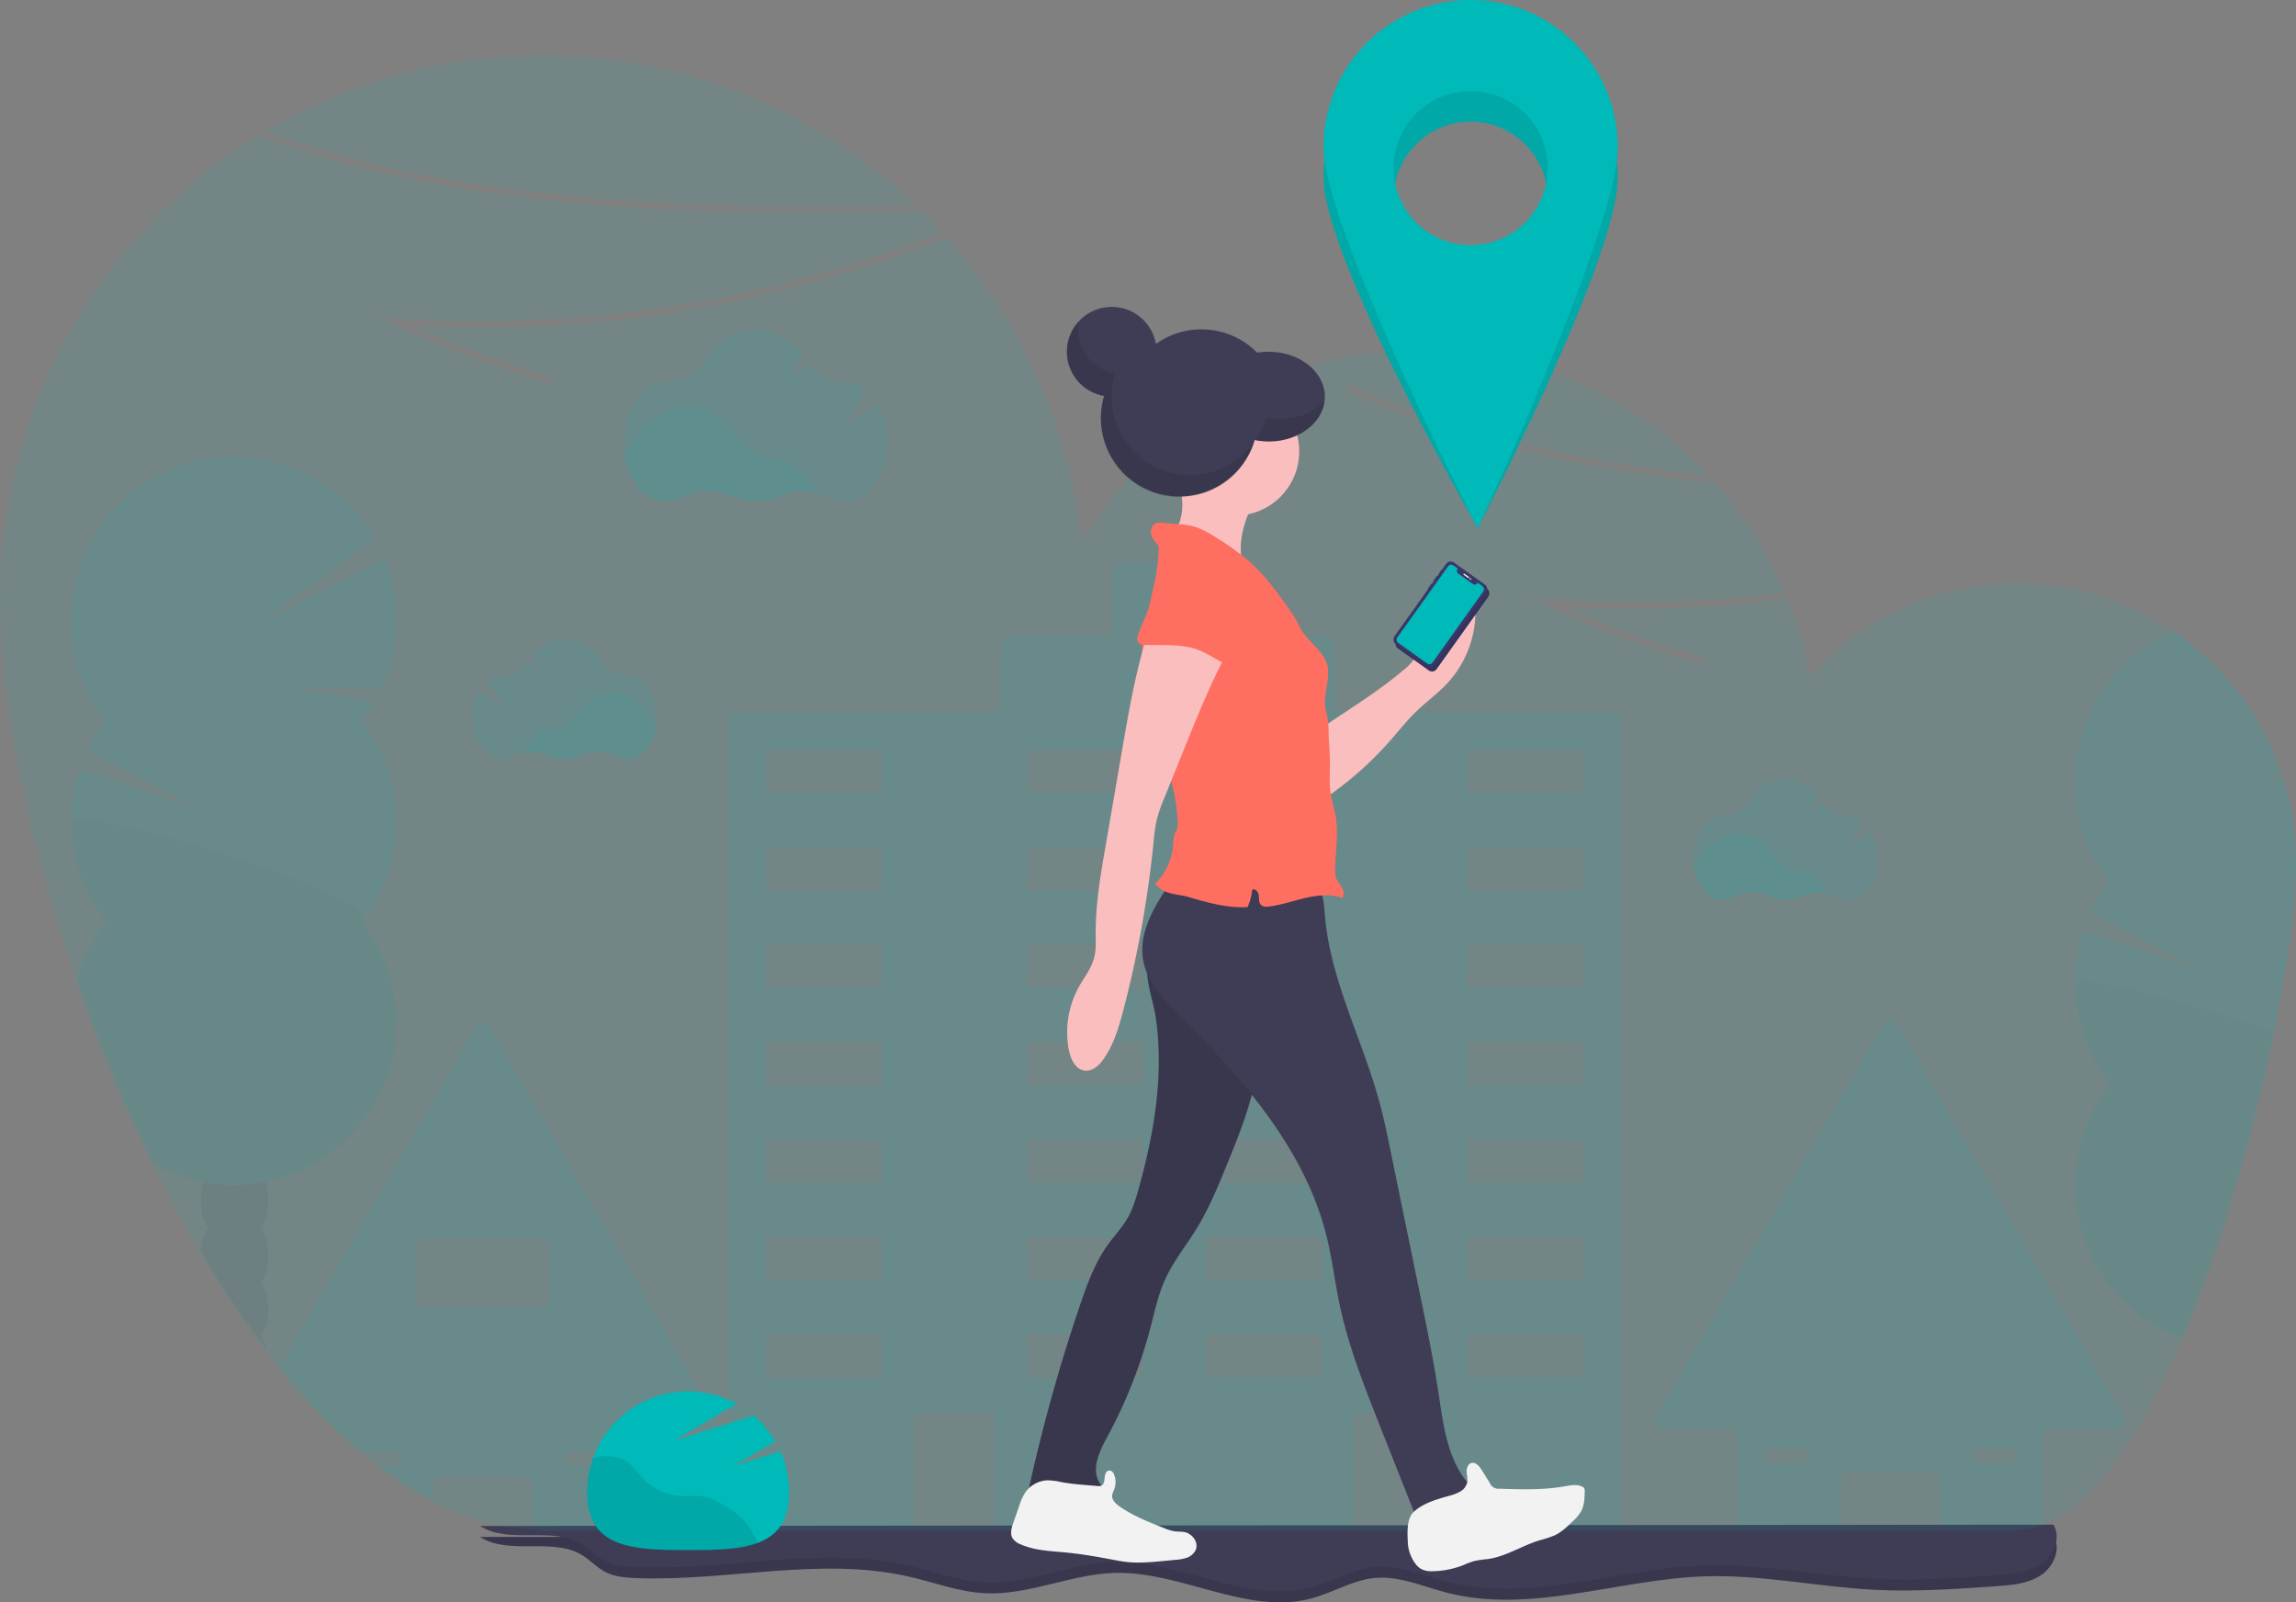 <svg id="fbbf0112-9f0c-4059-91ae-024eb0aa32cc" data-name="Layer 1" xmlns="http://www.w3.org/2000/svg" width="1046" height="729.87" viewBox="0 0 1046 729.87"><rect x="0" y="0" width="1046" height="729.87" fill="#808080" stroke="none"/><title>directions</title><path d="M494.15,178.37A246.62,246.62,0,0,0,197.81,145C292.79,179,397.59,180.25,494.15,178.37Z" transform="translate(-77 -85.07)" fill="#00bab9" opacity="0.1"/><path d="M1044.64,730.55,940.92,550.9a3.3,3.3,0,0,0-5.73,0L831.47,730.55a3.3,3.3,0,0,0,2.86,5h30.94a3.32,3.32,0,0,1,3.31,3.31V777.2a3.31,3.31,0,0,0,3.3,3.31h40.37a3.31,3.31,0,0,0,3.31-3.31V758.67a3.3,3.3,0,0,1,3.3-3.3h38.38a3.31,3.31,0,0,1,3.31,3.3V777.2a3.31,3.31,0,0,0,3.31,3.31h40.36a3.31,3.31,0,0,0,3.31-3.31V738.82a3.31,3.31,0,0,1,3.31-3.31h30.94A3.31,3.31,0,0,0,1044.64,730.55ZM900,750.43a3.3,3.3,0,0,1-2.34,1H883.13a3.31,3.31,0,0,1,0-6.62h14.56a3.31,3.31,0,0,1,2.34,5.65Zm95.28,0a3.3,3.3,0,0,1-2.34,1H978.42a3.31,3.31,0,0,1,0-6.62H993a3.31,3.31,0,0,1,2.34,5.65Z" transform="translate(-77 -85.07)" fill="#00bab9" opacity="0.1"/><path d="M403.55,732.13,299.83,552.48a3.31,3.31,0,0,0-5.73,0L204.51,707.65A273.67,273.67,0,0,0,242,746.36H256.6a3.31,3.31,0,0,1,0,6.62h-6.16a160.29,160.29,0,0,0,24,14.93v-7.65a3.31,3.31,0,0,1,3.31-3.31h38.38a3.31,3.31,0,0,1,3.3,3.31v18.52a3.22,3.22,0,0,0,.31,1.39,3.31,3.31,0,0,0,3,1.92h40.37a3.24,3.24,0,0,0,2.63-1.33,3.18,3.18,0,0,0,.67-2V740.41a3.31,3.31,0,0,1,3.31-3.31h30.94A3.31,3.31,0,0,0,403.55,732.13ZM335,747.33a3.3,3.3,0,0,1,2.34-1h14.56a3.31,3.31,0,0,1,0,6.62H337.33a3.31,3.31,0,0,1-2.34-5.65Zm-65.15-66.48a3.31,3.31,0,0,1-3.31-3.31V652.4a3.31,3.31,0,0,1,3.31-3.31H324.1a3.31,3.31,0,0,1,3.3,3.31v25.14a3.31,3.31,0,0,1-3.3,3.31Z" transform="translate(-77 -85.07)" fill="#00bab9" opacity="0.1"/><path d="M813.53,409.41H685.18V381.65a6.64,6.64,0,0,0-6.64-6.64H640.85V345.44a4.18,4.18,0,0,0-4.18-4.18H588.12a4.18,4.18,0,0,0-4.18,4.18V375H539.63a6.64,6.64,0,0,0-6.64,6.64v27.76H410.6a1.35,1.35,0,0,0-1.34,1.35V779.28a1.35,1.35,0,0,0,1.34,1.35h81.34a1.35,1.35,0,0,0,1.35-1.35V729.7a1.36,1.36,0,0,1,1.35-1.35H529a1.36,1.36,0,0,1,1.35,1.35v49.58a1.35,1.35,0,0,0,1.34,1.35H692.44a1.36,1.36,0,0,0,1.35-1.35V729.7a1.35,1.35,0,0,1,1.34-1.35h34.36a1.35,1.35,0,0,1,1.35,1.35v49.58a1.36,1.36,0,0,0,1.35,1.35h81.34a1.36,1.36,0,0,0,1.35-1.35V410.76A1.36,1.36,0,0,0,813.53,409.41ZM478.73,711.13a1.34,1.34,0,0,1-1.34,1.34H427.15a1.34,1.34,0,0,1-1.35-1.34V694a1.35,1.35,0,0,1,1.35-1.35h50.24a1.35,1.35,0,0,1,1.34,1.35Zm0-44.34a1.34,1.34,0,0,1-1.34,1.35H427.15a1.34,1.34,0,0,1-1.35-1.35V649.64a1.34,1.34,0,0,1,1.35-1.35h50.24a1.34,1.34,0,0,1,1.34,1.35Zm0-44.33a1.35,1.35,0,0,1-1.34,1.35H427.15a1.35,1.35,0,0,1-1.35-1.35V605.3a1.35,1.35,0,0,1,1.35-1.35h50.24a1.35,1.35,0,0,1,1.34,1.35Zm0-44.34a1.34,1.34,0,0,1-1.34,1.35H427.15a1.34,1.34,0,0,1-1.35-1.35V561a1.34,1.34,0,0,1,1.35-1.35h50.24a1.34,1.34,0,0,1,1.34,1.35Zm0-44.33a1.35,1.35,0,0,1-1.34,1.35H427.15a1.35,1.35,0,0,1-1.35-1.35V516.63a1.34,1.34,0,0,1,1.35-1.34h50.24a1.34,1.34,0,0,1,1.34,1.34Zm0-44.33a1.34,1.34,0,0,1-1.34,1.34H427.15a1.34,1.34,0,0,1-1.35-1.34V472.3a1.35,1.35,0,0,1,1.35-1.35h50.24a1.35,1.35,0,0,1,1.34,1.35Zm0-44.34a1.34,1.34,0,0,1-1.34,1.35H427.15a1.34,1.34,0,0,1-1.35-1.35V428a1.34,1.34,0,0,1,1.35-1.35h50.24a1.34,1.34,0,0,1,1.34,1.35Zm119.11,266a1.34,1.34,0,0,1-1.35,1.34H546.25a1.35,1.35,0,0,1-1.35-1.34V694a1.36,1.36,0,0,1,1.35-1.35h50.24a1.35,1.35,0,0,1,1.35,1.35Zm0-44.34a1.34,1.34,0,0,1-1.35,1.35H546.25a1.35,1.35,0,0,1-1.35-1.35V649.64a1.35,1.35,0,0,1,1.35-1.35h50.24a1.34,1.34,0,0,1,1.35,1.35Zm0-44.33a1.35,1.35,0,0,1-1.35,1.35H546.25a1.36,1.36,0,0,1-1.35-1.35V605.3a1.36,1.36,0,0,1,1.35-1.35h50.24a1.35,1.35,0,0,1,1.35,1.35Zm0-44.34a1.34,1.34,0,0,1-1.35,1.35H546.25a1.35,1.35,0,0,1-1.35-1.35V561a1.35,1.35,0,0,1,1.35-1.35h50.24a1.34,1.34,0,0,1,1.35,1.35Zm0-44.33a1.35,1.35,0,0,1-1.35,1.35H546.25a1.36,1.36,0,0,1-1.35-1.35V516.63a1.35,1.35,0,0,1,1.35-1.34h50.24a1.34,1.34,0,0,1,1.35,1.34Zm0-44.33a1.34,1.34,0,0,1-1.35,1.34H546.25a1.35,1.35,0,0,1-1.35-1.34V472.3a1.36,1.36,0,0,1,1.35-1.35h50.24a1.35,1.35,0,0,1,1.35,1.35Zm0-44.34a1.34,1.34,0,0,1-1.35,1.35H546.25a1.35,1.35,0,0,1-1.35-1.35V428a1.35,1.35,0,0,1,1.35-1.35h50.24a1.34,1.34,0,0,1,1.35,1.35Zm81.39,266a1.34,1.34,0,0,1-1.35,1.34H627.64a1.35,1.35,0,0,1-1.35-1.34V694a1.36,1.36,0,0,1,1.35-1.35h50.24a1.35,1.35,0,0,1,1.35,1.35Zm0-44.34a1.34,1.34,0,0,1-1.35,1.35H627.64a1.35,1.35,0,0,1-1.35-1.35V649.64a1.35,1.35,0,0,1,1.35-1.35h50.24a1.34,1.34,0,0,1,1.35,1.35Zm0-44.33a1.35,1.35,0,0,1-1.35,1.35H627.64a1.36,1.36,0,0,1-1.35-1.35V605.3a1.36,1.36,0,0,1,1.35-1.35h50.24a1.35,1.35,0,0,1,1.35,1.35Zm0-44.34a1.34,1.34,0,0,1-1.35,1.35H627.64a1.35,1.35,0,0,1-1.35-1.35V561a1.35,1.35,0,0,1,1.35-1.35h50.24a1.34,1.34,0,0,1,1.35,1.35Zm0-44.33a1.35,1.35,0,0,1-1.35,1.35H627.64a1.36,1.36,0,0,1-1.35-1.35V516.63a1.35,1.35,0,0,1,1.35-1.34h50.24a1.34,1.34,0,0,1,1.35,1.34Zm0-44.33a1.34,1.34,0,0,1-1.35,1.34H627.64a1.35,1.35,0,0,1-1.35-1.34V472.3a1.36,1.36,0,0,1,1.35-1.35h50.24a1.35,1.35,0,0,1,1.35,1.35Zm0-44.34a1.34,1.34,0,0,1-1.35,1.35H627.64a1.35,1.35,0,0,1-1.35-1.35V428a1.35,1.35,0,0,1,1.35-1.35h50.24a1.34,1.34,0,0,1,1.35,1.35Zm119.11,266a1.35,1.35,0,0,1-1.35,1.34H746.75a1.34,1.34,0,0,1-1.35-1.34V694a1.35,1.35,0,0,1,1.35-1.35H797a1.36,1.36,0,0,1,1.35,1.35Zm0-44.34a1.35,1.35,0,0,1-1.35,1.35H746.75a1.34,1.34,0,0,1-1.35-1.35V649.64a1.34,1.34,0,0,1,1.35-1.35H797a1.35,1.35,0,0,1,1.35,1.35Zm0-44.33a1.36,1.36,0,0,1-1.35,1.35H746.75a1.35,1.35,0,0,1-1.35-1.35V605.3a1.35,1.35,0,0,1,1.35-1.35H797a1.36,1.36,0,0,1,1.35,1.35Zm0-44.34a1.35,1.35,0,0,1-1.35,1.35H746.75a1.34,1.34,0,0,1-1.35-1.35V561a1.34,1.34,0,0,1,1.35-1.35H797a1.35,1.35,0,0,1,1.35,1.35Zm0-44.33a1.36,1.36,0,0,1-1.35,1.35H746.75a1.35,1.35,0,0,1-1.35-1.35V516.63a1.34,1.34,0,0,1,1.35-1.34H797a1.35,1.35,0,0,1,1.35,1.34Zm0-44.33A1.35,1.35,0,0,1,797,490.8H746.75a1.34,1.34,0,0,1-1.35-1.34V472.3a1.35,1.35,0,0,1,1.35-1.35H797a1.36,1.36,0,0,1,1.35,1.35Zm0-44.34a1.35,1.35,0,0,1-1.35,1.35H746.75a1.34,1.34,0,0,1-1.35-1.35V428a1.34,1.34,0,0,1,1.35-1.35H797a1.35,1.35,0,0,1,1.35,1.35Z" transform="translate(-77 -85.07)" fill="#00bab9" opacity="0.1"/><path d="M448,309.53a28.89,28.89,0,0,0-16.77,1.82A24.71,24.71,0,0,1,411,311.3a28.22,28.22,0,0,0-23.68.47,14.75,14.75,0,0,1-6.82,1.7c-9.6,0-17.59-9.67-19.25-22.43a18.41,18.41,0,0,0,4.8-5.17c5.63-9.07,14.35-14.9,24.14-14.9s18.4,5.76,24,14.73a18.51,18.51,0,0,0,15.95,8.76h.25C438.11,294.46,444.73,300.59,448,309.53Z" transform="translate(-77 -85.07)" fill="#00bab9" opacity="0.1"/><path d="M477.2,269.48l-15.52,9.84,9.42-17.13a15.34,15.34,0,0,0-9.39-3.35h-.25a18.16,18.16,0,0,1-3.22-.24L453,261.94l2.26-4.1a18.7,18.7,0,0,1-9.2-7l-9.42,6L442.57,246c-5.51-6.61-12.93-10.66-21.09-10.66-9.79,0-18.51,5.82-24.14,14.89a18.05,18.05,0,0,1-16,8.61h-.53c-10.81,0-19.57,12.25-19.57,27.37s8.76,27.37,19.57,27.37a14.61,14.61,0,0,0,6.82-1.71,28.22,28.22,0,0,1,23.68-.46,24.71,24.71,0,0,0,20.14,0,28.21,28.21,0,0,1,23.48.45,14.65,14.65,0,0,0,6.74,1.67c10.81,0,19.57-12.26,19.57-27.37A34.76,34.76,0,0,0,477.2,269.48Z" transform="translate(-77 -85.07)" fill="#00bab9" opacity="0.1"/><path d="M909,492a20.31,20.31,0,0,0-11.74,1.27,17.27,17.27,0,0,1-14.1,0,19.76,19.76,0,0,0-16.58.33,10.28,10.28,0,0,1-4.77,1.19c-6.72,0-12.31-6.77-13.47-15.7a13.07,13.07,0,0,0,3.36-3.62c3.94-6.35,10-10.43,16.89-10.43s12.89,4,16.83,10.31a12.94,12.94,0,0,0,11.16,6.13h.18C902.06,481.46,906.69,485.75,909,492Z" transform="translate(-77 -85.07)" fill="#00bab9" opacity="0.1"/><path d="M929.42,464l-10.86,6.89,6.59-12a10.74,10.74,0,0,0-6.57-2.34h-.17a12.89,12.89,0,0,1-2.25-.17l-3.69,2.33,1.58-2.86a13.19,13.19,0,0,1-6.44-4.89L901,455.12l4.16-7.57c-3.85-4.63-9-7.47-14.76-7.47-6.85,0-13,4.08-16.9,10.43a12.62,12.62,0,0,1-11.17,6H862c-7.56,0-13.7,8.57-13.7,19.15s6.14,19.16,13.7,19.16a10.28,10.28,0,0,0,4.77-1.19,19.72,19.72,0,0,1,16.58-.32,17.37,17.37,0,0,0,14.1,0,19.75,19.75,0,0,1,16.43.32,10.35,10.35,0,0,0,4.72,1.16c7.57,0,13.7-8.57,13.7-19.16A24.35,24.35,0,0,0,929.42,464Z" transform="translate(-77 -85.07)" fill="#00bab9" opacity="0.1"/><path d="M315.62,428a20.32,20.32,0,0,1,11.74,1.27,17.24,17.24,0,0,0,14.09,0,19.76,19.76,0,0,1,16.58.33,10.31,10.31,0,0,0,4.77,1.19c6.72,0,12.32-6.77,13.48-15.7a12.93,12.93,0,0,1-3.36-3.62C369,405.1,362.87,401,356,401s-12.88,4-16.82,10.31A13,13,0,0,1,328,417.46h-.17C322.51,417.46,317.87,421.75,315.62,428Z" transform="translate(-77 -85.07)" fill="#00bab9" opacity="0.1"/><path d="M295.14,400,306,406.86l-6.6-12a10.76,10.76,0,0,1,6.57-2.34h.18a13,13,0,0,0,2.25-.17l3.68,2.33-1.58-2.86a13.21,13.21,0,0,0,6.45-4.89l6.59,4.18-4.17-7.57c3.86-4.63,9.05-7.47,14.77-7.47,6.85,0,13,4.08,16.9,10.43a12.61,12.61,0,0,0,11.17,6h.36c7.57,0,13.7,8.57,13.7,19.15s-6.13,19.16-13.7,19.16a10.34,10.34,0,0,1-4.77-1.19,19.72,19.72,0,0,0-16.58-.32,17.35,17.35,0,0,1-14.09,0,19.77,19.77,0,0,0-16.44.32,10.32,10.32,0,0,1-4.72,1.16c-7.56,0-13.7-8.57-13.7-19.16A24.35,24.35,0,0,1,295.14,400Z" transform="translate(-77 -85.07)" fill="#00bab9" opacity="0.1"/><path d="M295.68,785.13c13.54,8.6,33.05-.1,46.68,8.37,3.52,2.18,6.36,5.39,10,7.37,4.37,2.39,9.51,2.82,14.48,3,41.62,1.61,83.94-10,124.52-.62,11.35,2.62,22.45,6.88,34.08,7.5,20.09,1.09,39.34-8.71,59.45-9.25,30.5-.82,60.47,19.59,89.9,11.54,9.68-2.65,18.56-8.3,28.55-9.25,11.13-1,21.83,3.85,32.65,6.68,38.37,10,78.33-6.2,118-7.41,25.87-.79,51.49,4.85,77.34,6.15,18.38.92,36.8-.37,55.16-1.65,7-.49,14.33-1.09,20.19-4.93s9.46-12.09,5.84-18.09Z" transform="translate(-77 -85.07)" fill="#3f3d56"/><path d="M295.68,785.13c13.54,8.6,33.05-.1,46.68,8.37,3.52,2.18,6.36,5.39,10,7.37,4.37,2.39,9.51,2.82,14.48,3,41.62,1.61,83.94-10,124.52-.62,11.35,2.62,22.45,6.88,34.08,7.5,20.09,1.09,39.34-8.71,59.45-9.25,30.5-.82,60.47,19.59,89.9,11.54,9.68-2.65,18.56-8.3,28.55-9.25,11.13-1,21.83,3.85,32.65,6.68,38.37,10,78.33-6.2,118-7.41,25.87-.79,51.49,4.85,77.34,6.15,18.38.92,36.8-.37,55.16-1.65,7-.49,14.33-1.09,20.19-4.93s9.46-12.09,5.84-18.09Z" transform="translate(-77 -85.07)" opacity="0.1"/><path d="M295.68,780.13c13.54,8.6,33.05-.1,46.68,8.37,3.52,2.18,6.36,5.39,10,7.37,4.37,2.39,9.51,2.82,14.48,3,41.62,1.61,83.94-10,124.52-.62,11.35,2.62,22.45,6.88,34.08,7.5,20.09,1.09,39.34-8.71,59.45-9.25,30.5-.82,60.47,19.59,89.9,11.54,9.68-2.65,18.56-8.3,28.55-9.25,11.13-1,21.83,3.85,32.65,6.68,38.37,10,78.33-6.2,118-7.41,25.87-.79,51.49,4.85,77.34,6.15,18.38.92,36.8-.37,55.16-1.65,7-.49,14.33-1.09,20.19-4.93s9.46-12.09,5.84-18.09Z" transform="translate(-77 -85.07)" fill="#3f3d56"/><g opacity="0.1"><path d="M199.35,656.93a24.45,24.45,0,0,1-3.23,12.38,25.34,25.34,0,0,1,0,24.76,22.75,22.75,0,0,1,2.44,6,454.1,454.1,0,0,1-30.09-45h0a24,24,0,0,1,3.16-10.56,24.45,24.45,0,0,1-3.23-12.38,25.46,25.46,0,0,1,1.46-8.61,21.39,21.39,0,0,1,1.77-3.77c2.82-4.79,7.26-7.88,12.24-7.88s9.43,3.09,12.25,7.88a22.28,22.28,0,0,1,1.73,3.65,25.63,25.63,0,0,1,1.5,8.73,24.45,24.45,0,0,1-3.23,12.38A24.45,24.45,0,0,1,199.35,656.93Z" transform="translate(-77 -85.07)" fill="#3f3d56"/><ellipse cx="106.87" cy="522.35" rx="15.47" ry="20.26" fill="#3f3d56"/><ellipse cx="106.87" cy="497.59" rx="15.47" ry="20.26" fill="#3f3d56"/><path d="M257.67,459a73.78,73.78,0,0,1-15.87,45.83,74.13,74.13,0,0,1-44,118.57c-1.78.36-3.59.64-5.42.86a74.89,74.89,0,0,1-17,.09q-2.82-.3-5.57-.83a73.3,73.3,0,0,1-23-8.41A738.54,738.54,0,0,1,112,531.32a73.79,73.79,0,0,1,13.29-26.45,74.19,74.19,0,0,1-12-69.61l56.28,18.89-52.78-27.42a74.43,74.43,0,0,1,8.45-13.52,74.13,74.13,0,1,1,122.43-82.95l-54.41,40,59-30.6a74.22,74.22,0,0,1-1.42,58.73l-44-.33,40.66,6.68a74.43,74.43,0,0,1-5.77,8.48A73.8,73.8,0,0,1,257.67,459Z" transform="translate(-77 -85.07)" fill="#00bab9"/><path d="M257.67,550.7a74.15,74.15,0,0,1-59.82,72.74c-1.78.36-3.59.64-5.42.86a74.89,74.89,0,0,1-17,.09q-2.82-.3-5.57-.83a73.3,73.3,0,0,1-23-8.41A738.54,738.54,0,0,1,112,531.32a73.79,73.79,0,0,1,13.29-26.45A73.83,73.83,0,0,1,109.42,459c0-8.32,142.32,33.22,132.38,45.83A73.78,73.78,0,0,1,257.67,550.7Z" transform="translate(-77 -85.07)" opacity="0.1"/></g><g opacity="0.1"><path d="M1091.9,637.65c-2.9,9.26-6,18.45-9.18,27.43a25.64,25.64,0,0,1-1.32-8.21C1081.4,647.94,1085.8,640.36,1091.9,637.65Z" transform="translate(-77 -85.07)" fill="#3f3d56"/><path d="M1123,478.09c0,17.55-3.54,45.28-10,77a845.74,845.74,0,0,1-21.15,82.56c-2.9,9.26-6,18.45-9.18,27.43-3.65,10.2-7.5,20.12-11.53,29.61a74.41,74.41,0,0,1-32.91-115.77,74.48,74.48,0,0,1-12-69.76l56.28,18.93-52.78-27.48a74.67,74.67,0,0,1,8.45-13.55,74.4,74.4,0,0,1,29.12-114.25,127.55,127.55,0,0,1,48.75,63.93L1106.3,444l10.46-5.43a126.93,126.93,0,0,1,6.09,33.31l-2.94,0,3,.49C1123,474.26,1123,476.16,1123,478.09Z" transform="translate(-77 -85.07)" fill="#00bab9"/><path d="M1113.05,555.09a845.74,845.74,0,0,1-21.15,82.56c-2.9,9.26-6,18.45-9.18,27.43-3.65,10.2-7.5,20.12-11.53,29.61a74.41,74.41,0,0,1-32.91-115.77A74.1,74.1,0,0,1,1022.42,533C1022.42,528,1074.14,541.1,1113.05,555.09Z" transform="translate(-77 -85.07)" opacity="0.1"/></g><path d="M1122.87,472.35c0-.15,0-.31,0-.47a126.93,126.93,0,0,0-6.09-33.31c-.2-.61-.4-1.23-.61-1.83a127.55,127.55,0,0,0-48.75-63.93,126.8,126.8,0,0,0-166.16,20.54,179.4,179.4,0,0,0-10.11-35.47,569.6,569.6,0,0,1-100.63,3.75,406,406,0,0,0,63.8,23.17l-.78,2.9A409.71,409.71,0,0,1,782.22,361l-6.91-3.35,7.66.5a569.79,569.79,0,0,0,107-3.07A180.42,180.42,0,0,0,858.45,305c-57.56-5.8-114.67-17.88-168-41.83l1.23-2.73c51.91,23.33,107.54,35.32,163.7,41.22a179.76,179.76,0,0,0-285.73,30.37,246.89,246.89,0,0,0-61.24-138.9,576.62,576.62,0,0,1-94.77,28.71A573.15,573.15,0,0,1,265.5,233.63a406,406,0,0,0,63.8,23.17l-.78,2.9A409.71,409.71,0,0,1,257.22,233l-6.91-3.35,7.66.5a569.21,569.21,0,0,0,248.36-39.35q-4.45-4.87-9.16-9.52c-98.42,2-205.61,1-302.65-34.33A247.53,247.53,0,0,0,77,357.82c0,46.46,12.77,110.35,35,174.45a741.24,741.24,0,0,0,34.91,84c6.79,13.8,14,27.21,21.57,40.05h0a454.59,454.59,0,0,0,30.09,45q2.94,3.87,5.95,7.6A274.51,274.51,0,0,0,242,747.79h0q4.17,3.48,8.39,6.63a159.8,159.8,0,0,0,24,15c14.67,7.35,29.81,11.66,45.3,12.28,1.24.05,2.49.08,3.73.08v.51h672v-.51h.5a34,34,0,0,0,11.36-2c23.76-8.43,45.64-42.28,63.83-85.06,4-9.49,7.88-19.41,11.53-29.61,3.22-9,6.28-18.17,9.18-27.43a845.74,845.74,0,0,0,21.15-82.56c6.41-31.72,10-59.45,10-77C1123,476.16,1123,474.26,1122.87,472.35Z" transform="translate(-77 -85.07)" fill="#00bab9" opacity="0.1"/><path d="M411.06,752.86,430.2,741.6a46.13,46.13,0,0,0-9.79-11.71L384.3,741.12l28.3-16.63a46,46,0,0,0-68.1,40.35c0,25.4,20.59,26.28,46,26.28s46-.88,46-26.28a45.79,45.79,0,0,0-3.95-18.67Z" transform="translate(-77 -85.07)" fill="#00bab9"/><path d="M415.93,777.55a35.76,35.76,0,0,0-6.78-5.32c-3.48-2.31-7.07-4.67-11.17-5.45-3.6-.69-7.31-.11-11-.32a25.66,25.66,0,0,1-16.81-7.7c-2.61-2.7-4.67-6-7.81-8.09-3.39-2.22-7.69-2.7-11.71-2.15a29.07,29.07,0,0,0-3.46.71,45.85,45.85,0,0,0-2.72,15.61c0,25.4,20.59,26.28,46,26.28,12.33,0,23.52-.21,31.78-3.32l-1.38-2.58A36.4,36.4,0,0,0,415.93,777.55Z" transform="translate(-77 -85.07)" opacity="0.1"/><circle cx="547.34" cy="185.77" r="35.75" fill="#3f3d56"/><path d="M603.6,548.94c3.69,25.89-.81,52.29-7.82,77.48-1.31,4.69-2.72,9.42-5.17,13.63s-5.86,7.83-8.74,11.79c-6,8.26-9.52,18-12.81,27.64a779.65,779.65,0,0,0-22.82,81.32,5.57,5.57,0,0,0,0,3.47c.87,2,3.51,2.26,5.68,2.25l28.06-.15c1-1.92-.85-4-2-5.84-4-6.22-.16-14.3,3.37-20.81a223.74,223.74,0,0,0,19.78-50c1.92-7.33,3.48-14.82,6.6-21.73,3.77-8.38,9.68-15.59,14.48-23.43,5.58-9.11,9.65-19,13.69-28.93,5.64-13.78,11.33-27.73,13.55-42.45,2.09-13.82,1.06-27.9-.3-41.81a2.64,2.64,0,0,0-3.06-3l-37.65-1.94c-7.76-.4-9.6-2.1-8.42,5.52C600.84,537.64,602.78,543.18,603.6,548.94Z" transform="translate(-77 -85.07)" fill="#3f3d56"/><path d="M603.6,548.94c3.69,25.89-.81,52.29-7.82,77.48-1.31,4.69-2.72,9.42-5.17,13.63s-5.86,7.83-8.74,11.79c-6,8.26-9.52,18-12.81,27.64a779.65,779.65,0,0,0-22.82,81.32,5.57,5.57,0,0,0,0,3.47c.87,2,3.51,2.26,5.68,2.25l28.06-.15c1-1.92-.85-4-2-5.84-4-6.22-.16-14.3,3.37-20.81a223.74,223.74,0,0,0,19.78-50c1.92-7.33,3.48-14.82,6.6-21.73,3.77-8.38,9.68-15.59,14.48-23.43,5.58-9.11,9.65-19,13.69-28.93,5.64-13.78,11.33-27.73,13.55-42.45,2.09-13.82,1.06-27.9-.3-41.81a2.64,2.64,0,0,0-3.06-3l-37.65-1.94c-7.76-.4-9.6-2.1-8.42,5.52C600.84,537.64,602.78,543.18,603.6,548.94Z" transform="translate(-77 -85.07)" opacity="0.1"/><path d="M611,486c-7.65,11-15.67,23.66-13.13,36.83,1.93,10,9.55,17.75,16.74,25,28.74,28.86,57,60.92,66.78,100.47,2.52,10.22,3.74,20.71,5.91,31,3.94,18.7,11,36.58,18,54.35L724.06,781a28.36,28.36,0,0,0,27.1-18c-2.46-.19-5.67-2.57-7.11-4.57-8-11.07-9.64-25.31-11.69-38.81-2.27-14.92-5.3-29.72-8.34-44.51l-13.44-65.44c-1.55-7.55-3.1-15.11-5.12-22.55-7.82-28.82-22.64-56-24.93-85.8-.34-4.38-.55-9.19-3.52-12.44-3.12-3.43-8.24-4-12.87-4.27C645.41,483.41,629.25,481.58,611,486Z" transform="translate(-77 -85.07)" fill="#3f3d56"/><path d="M560.47,760.13a29.86,29.86,0,0,0-6.22-.8,12.92,12.92,0,0,0-10.16,5.55,25.25,25.25,0,0,0-2.73,6l-2.71,7.78c-.8,2.28-1.58,4.91-.39,7a7.42,7.42,0,0,0,3.64,2.81c6.56,2.92,14,3.08,21.1,3.78,6.94.68,13.82,1.9,20.67,3.18,2.36.45,4.71.9,7.1,1.14,5.34.54,10.72,0,16.06-.48l5.51-.53a19.84,19.84,0,0,0,5.42-1,6.83,6.83,0,0,0,4-3.59c1.36-3.37-1.56-7.36-5.13-8.06-1.45-.28-3-.15-4.42-.34a20.88,20.88,0,0,1-4.84-1.45c-7-2.77-14.17-5.57-20.37-9.93-1.72-1.21-3.52-2.9-3.33-5a10.19,10.19,0,0,1,.89-2.59,9.46,9.46,0,0,0,.08-6.69c-.34-.92-1-1.89-1.93-2-2.64-.32-2.32,3.53-2.71,5-.53,2-1.49,2.18-3.37,2C571.23,761.42,565.83,761.15,560.47,760.13Z" transform="translate(-77 -85.07)" fill="#f2f2f2"/><path d="M718.34,787a17.65,17.65,0,0,0,3.82,10.75,8.36,8.36,0,0,0,2.72,2.19,10.92,10.92,0,0,0,5,.79,40.05,40.05,0,0,0,13.89-2.81,39.7,39.7,0,0,1,4.8-1.81,53.88,53.88,0,0,1,6.24-.9c8.27-1.19,15.53-6.07,23.52-8.54a49.45,49.45,0,0,0,7-2.3c3.16-1.49,5.72-4,8.23-6.43a19.73,19.73,0,0,0,3.78-4.53c1.47-2.73,1.56-6,1.62-9.09a2.59,2.59,0,0,0-.24-1.41,2.1,2.1,0,0,0-.9-.71c-2.43-1.2-5.31-.6-8-.13-9.72,1.73-19.67,1.41-29.54,1.09a4.29,4.29,0,0,1-4.54-2.59l-3.75-6c-1.07-1.72-2.77-3.69-4.71-3.1-1.55.47-2.18,2.37-2.12,4s.56,3.25.25,4.84a6.61,6.61,0,0,1-3.2,4.16,20.44,20.44,0,0,1-5,1.92c-5.52,1.56-11.94,3.33-16.21,7.39C717.86,776.66,718.15,783.11,718.34,787Z" transform="translate(-77 -85.07)" fill="#f2f2f2"/><path d="M716.4,390.26a23.17,23.17,0,0,0,5.46-5.94,24.21,24.21,0,0,0,2.33-8.21l1.57-9.92c.87-5.47,1.89-11.26,5.54-15.43s10.92-5.66,14.63-1.54c1.62,1.79,2.26,4.25,2.66,6.64a48.34,48.34,0,0,1-11.82,40c-4.49,4.92-10,8.83-14.75,13.48-4.14,4-7.73,8.59-11.55,12.94A159.42,159.42,0,0,1,679,449.78c.14-7.44,1.09-15.42,0-22.81-.81-5.34-3-8.22,2.17-11.71C693.17,407.1,705.28,399.72,716.4,390.26Z" transform="translate(-77 -85.07)" fill="#fbbebe"/><path d="M615.56,317.08c-.39,5.32-2.6,10.76-7,13.83q18.69,6.54,36.87,14.42c-2.34-2.25-3.05-5.7-3.16-8.94-.31-8.47,2.62-16.8,6.9-24.1a5.85,5.85,0,0,0,1.13-3.18c-.14-2.36-2.94-3.45-5.24-4a128.86,128.86,0,0,0-23.92-3.47c-3.45-.11-7.54-1.2-6.76,3.19C615.12,308.93,615.87,312.93,615.56,317.08Z" transform="translate(-77 -85.07)" fill="#fbbebe"/><circle cx="562.66" cy="205.63" r="29.23" fill="#fbbebe"/><path d="M668.6,369.65a35.36,35.36,0,0,0-3.71-6.22c-5.3-7.61-10.74-15.21-17.54-21.51a109.19,109.19,0,0,0-16.65-12.23,37.79,37.79,0,0,0-10.42-5,40.77,40.77,0,0,0-6.69-.91l-7.59-.62a6.21,6.21,0,0,0-2,.06c-2.06.52-3,3.08-2.56,5.15s2,3.75,3.38,5.32c.34,15.49-6.55,30.77-7.48,46.24-1.63,27.05,14.88,52.21,16.2,79.28a8.55,8.55,0,0,1-.38,3.63c-.22.56-.55,1.07-.8,1.62-.78,1.7-.75,3.63-.89,5.5a27.94,27.94,0,0,1-8.23,17.62,12.23,12.23,0,0,0,4.64,3.54c3.19,1.39,7,1.51,10.39,2.48,8.84,2.58,17.9,5.18,27.09,4.63a23.9,23.9,0,0,0,2.09-7.87c1.3-.81,2.8.92,3,2.44s-.09,3.29,1,4.39,2.47.93,3.8.76c5.61-.71,11-2.6,16.5-3.87s11.38-1.88,16.73-.06c1.08-1.37.62-3.4-.26-4.9s-2.13-2.82-2.63-4.49a10.08,10.08,0,0,1-.32-2.95c0-8.55,1.76-17.19.09-25.58-.49-2.46-1.27-4.86-1.77-7.33-1-4.79-.85-9.73-.72-14.62s-.46-10.18-.56-15.14a48.29,48.29,0,0,0-.4-6.13c-.34-2.13-1-4.21-1.18-6.36-.54-5.46,1.66-10.88,1.33-16.36C681.51,381.84,671.84,377.32,668.6,369.65Z" transform="translate(-77 -85.07)" fill="#ff6f61"/><path d="M602.63,365.73c-7.08,18.78-10.54,38.7-14,58.48l-8,46.46c-2.27,13.13-4.55,26.34-4.46,39.66,0,3.74.24,7.55-.74,11.16-1.28,4.74-4.46,8.69-6.87,13a42.78,42.78,0,0,0-4.6,28.93c.82,4.15,3.06,8.86,7.27,9.34,3.46.38,6.45-2.37,8.47-5.21,4.64-6.51,6.94-14.37,9-22.11a500.11,500.11,0,0,0,13.87-77.09,75.06,75.06,0,0,1,1.39-9.8,69.54,69.54,0,0,1,3.38-9.76q4.59-11.38,9.19-22.76c7.07-17.53,14.18-35.14,23.89-51.36-9.6-2.76-19.59-6-29.19-8.73C608.46,365.12,605.49,365.61,602.63,365.73Z" transform="translate(-77 -85.07)" fill="#fbbebe"/><path d="M619.27,380c-6.72-1.45-13.67-1-20.53-1.17a4.43,4.43,0,0,1-2.76-.72c-1.39-1.19-.8-3.42-.1-5.11l3.32-8a11.64,11.64,0,0,1,2.66-4.42c1.69-1.5,4.07-1.87,6.31-2.14,7.29-.84,14.79-1.12,21.86.85s13.72,6.45,16.88,13.08c1.32,2.76,1.93,6.24.18,8.75-2.6,3.73-8.43,7.9-12.78,5.86C629.1,384.51,625.11,381.24,619.27,380Z" transform="translate(-77 -85.07)" fill="#ff6f61"/><path d="M655,245.3A29.52,29.52,0,0,0,638.7,250a35.75,35.75,0,0,0-35.1-8.22A20.43,20.43,0,1,0,580,265.42a35.75,35.75,0,1,0,68.62,20.09,32,32,0,0,0,6.41.65c14.1,0,25.54-9.15,25.54-20.43S669.08,245.3,655,245.3Z" transform="translate(-77 -85.07)" fill="#3f3d56"/><path d="M660.09,275.94a31.1,31.1,0,0,1-6.41-.65A35.57,35.57,0,0,1,649,285.58a32.11,32.11,0,0,0,6,.58c13.18,0,24-8,25.39-18.24C675.7,272.8,668.35,275.94,660.09,275.94Z" transform="translate(-77 -85.07)" opacity="0.1"/><path d="M619.23,301.48a35.8,35.8,0,0,1-34.18-46.28,20.43,20.43,0,0,1-16.89-20.12,20.09,20.09,0,0,1,.33-3.66,20.43,20.43,0,0,0,11.46,34,35.75,35.75,0,0,0,68.29,21.18A35.68,35.68,0,0,1,619.23,301.48Z" transform="translate(-77 -85.07)" opacity="0.1"/><rect x="747.57" y="360.8" width="0.67" height="5.54" rx="0.34" transform="translate(273.33 -451.9) rotate(35.51)" fill="#3a3768"/><rect x="733.02" y="344.55" width="0.38" height="1.82" rx="0.19" transform="translate(260.08 -446.73) rotate(35.51)" fill="#3a3768"/><rect x="730.67" y="347.15" width="0.42" height="3.17" rx="0.21" transform="translate(261.54 -444.76) rotate(35.51)" fill="#3a3768"/><rect x="728.19" y="350.63" width="0.4" height="3.2" rx="0.2" transform="translate(263.11 -442.66) rotate(35.51)" fill="#3a3768"/><rect x="722.83" y="343.97" width="22.48" height="45.69" rx="2.52" transform="translate(272.64 -443.25) rotate(35.51)" fill="#3a3768"/><rect x="722.83" y="343.97" width="22.48" height="45.69" rx="2.52" transform="translate(272.64 -443.25) rotate(35.51)" opacity="0.1"/><rect x="721.9" y="342.11" width="22.48" height="45.69" rx="2.52" transform="translate(271.39 -443.06) rotate(35.51)" fill="#3a3768"/><path d="M752.28,352l-2.09-1.5-.18.25a1.46,1.46,0,0,1-2,.35l-6.68-4.77a1.47,1.47,0,0,1-.34-2.05l.18-.25-2-1.4a1.78,1.78,0,0,0-2.49.41l-23.08,32.35a1.79,1.79,0,0,0,.41,2.49l13.14,9.37a1.78,1.78,0,0,0,2.49-.42l23.08-32.34A1.78,1.78,0,0,0,752.28,352Z" transform="translate(-77 -85.07)" fill="#00bab9"/><rect x="743.37" y="347.07" width="3.14" height="0.64" rx="0.32" transform="translate(263.38 -453.18) rotate(35.51)" fill="#e6e8ec"/><circle cx="669.9" cy="263.72" r="0.36" fill="#e6e8ec"/><path d="M747,99a67,67,0,0,0-67,67c0,37,70.2,159.54,70.2,159.54S814,203.05,814,166A67,67,0,0,0,747,99Zm0,111.68a35.1,35.1,0,1,1,35.1-35.1A35.09,35.09,0,0,1,747,210.71Z" transform="translate(-77 -85.07)" fill="#00bab9"/><path d="M747,99a67,67,0,0,0-67,67c0,37,70.2,159.54,70.2,159.54S814,203.05,814,166A67,67,0,0,0,747,99Zm0,111.68a35.1,35.1,0,1,1,35.1-35.1A35.09,35.09,0,0,1,747,210.71Z" transform="translate(-77 -85.07)" opacity="0.1"/><path d="M747,85.07a67,67,0,0,0-67,67c0,37,70.2,173.5,70.2,173.5S814,189.09,814,152.08A67,67,0,0,0,747,85.07Zm0,111.68a35.1,35.1,0,1,1,35.1-35.1A35.1,35.1,0,0,1,747,196.75Z" transform="translate(-77 -85.07)" fill="#00bab9"/></svg>